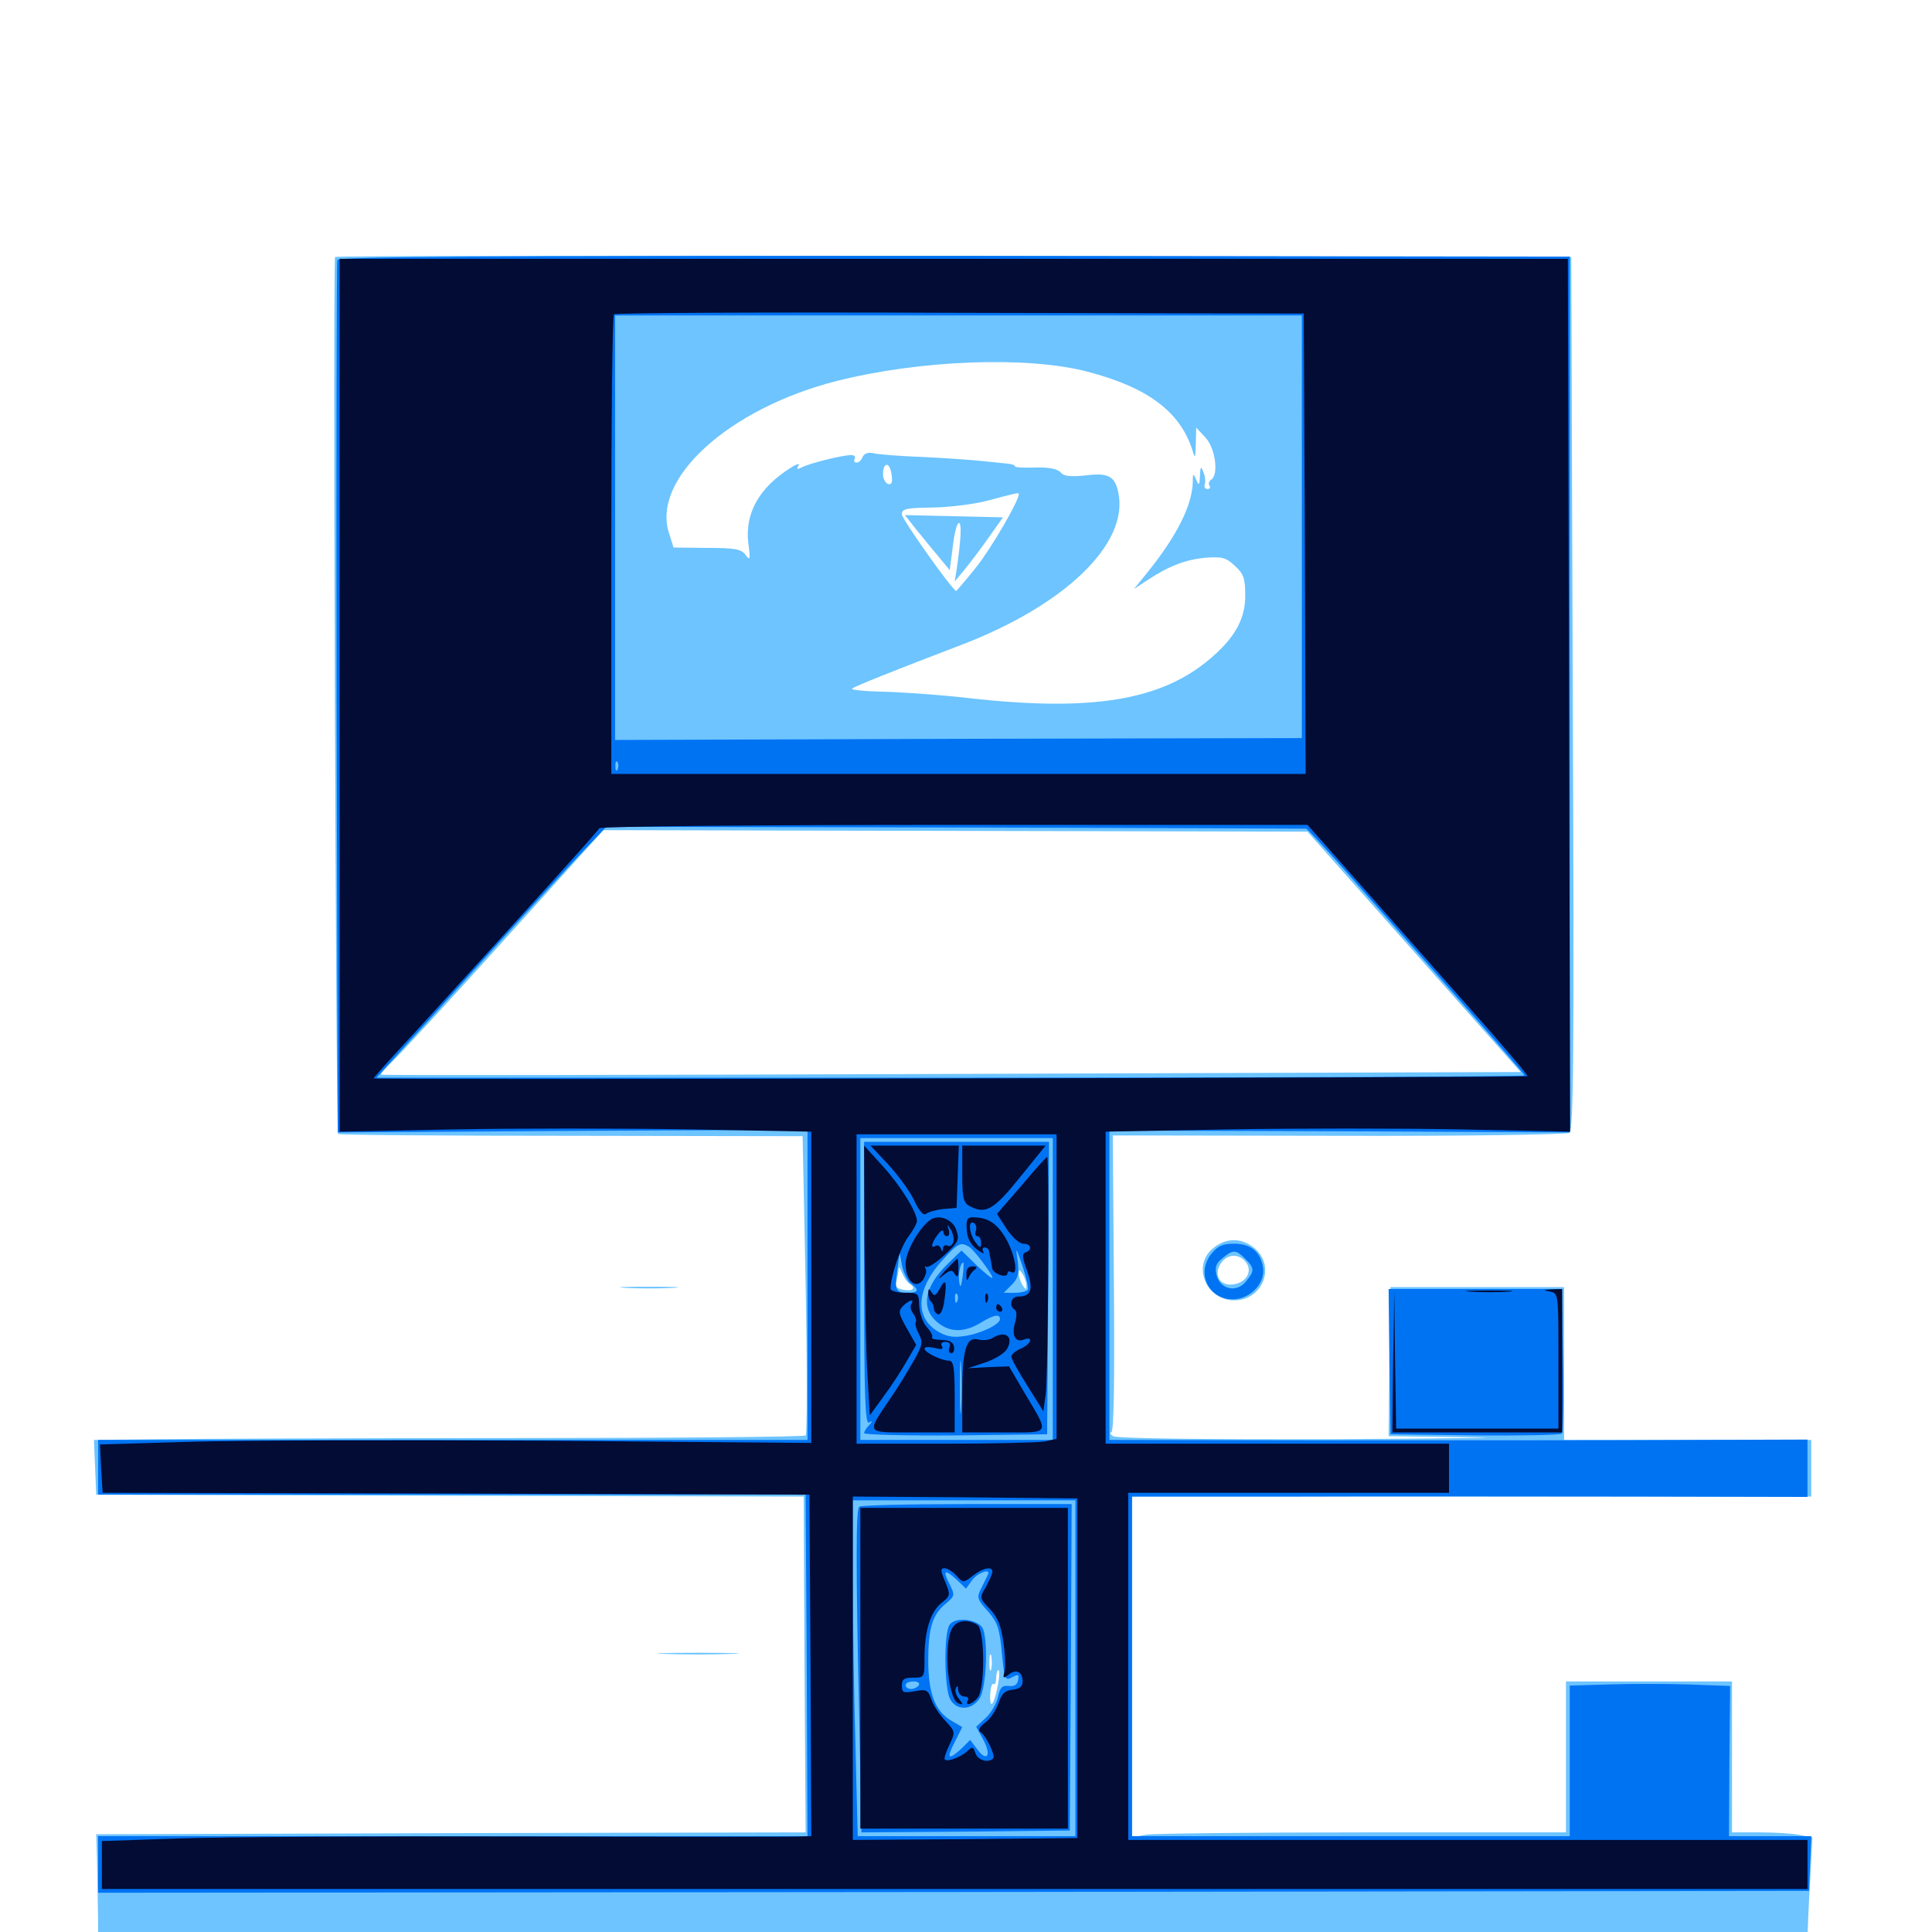 <svg xmlns="http://www.w3.org/2000/svg" viewBox="0 -1000 1000 1000">
	<path fill="#6dc4ff" d="M173.438 -866.992C172.266 -865.82 173.828 -414.258 175 -413.086C175.391 -412.5 229.688 -412.109 295.703 -412.109L415.43 -411.914L416.992 -335.156C417.773 -292.969 417.773 -257.812 416.992 -257.031C416.406 -256.25 348.242 -255.664 266.016 -255.664C183.594 -255.664 100.977 -255.273 82.422 -255.078L48.633 -254.688L49.219 -240.625L49.805 -226.367L232.812 -225.781L416.016 -225.391L416.406 -138.477L416.992 -51.562L233.398 -51.172L49.805 -50.586L50.195 -37.891C50.391 -30.859 50.586 -16.211 50.781 -5.273V14.844H493.164H935.547V5.664C935.547 0.391 936.133 -13.867 936.914 -26.367L938.086 -49.023L931.641 -50.195C928.125 -50.977 918.75 -51.562 910.938 -51.562H896.484V-90.625V-129.688H853.516H810.547V-90.625V-51.562H705.664C647.852 -51.562 597.266 -50.977 593.359 -50.391L585.938 -49.023V-137.305V-225.391H761.719H937.5V-240.039V-254.688H873.633H809.57V-294.141V-333.789H764.648H719.727L719.141 -295.312L718.75 -256.641L761.133 -256.055C784.57 -255.859 753.125 -255.469 691.406 -255.078C621.484 -254.883 577.93 -255.469 576.172 -256.641C574.609 -257.617 574.219 -258.594 575.195 -258.594C576.562 -258.594 576.953 -285.156 576.562 -335.547L575.977 -412.305L692.773 -412.109C757.617 -411.914 810.742 -412.695 812.305 -413.672C814.453 -415.039 814.844 -451.367 814.062 -641.211L813.281 -866.992L493.945 -867.578C318.164 -867.773 174.023 -867.578 173.438 -866.992ZM562.891 -807.617C594.336 -799.414 611.133 -786.719 617.383 -766.406C618.555 -762.305 618.75 -763.086 618.945 -770.117L619.141 -778.711L624.023 -773.438C629.102 -767.969 630.859 -754.297 626.953 -751.758C625.781 -750.977 625.391 -749.609 625.977 -748.633C626.758 -747.656 626.172 -746.875 625 -746.875C623.633 -746.875 623.047 -748.047 623.633 -749.414C624.023 -750.586 623.828 -753.516 622.852 -755.664C621.68 -758.984 621.289 -758.594 621.094 -753.711C620.898 -748.633 620.508 -748.438 619.141 -751.758C617.578 -755.273 617.383 -755.078 617.383 -750.391C616.992 -738.281 609.18 -722.656 593.75 -703.516L586.914 -695.117L593.75 -699.609C604.883 -707.031 613.672 -710.352 624.023 -711.328C632.422 -711.914 634.57 -711.523 639.258 -707.031C643.75 -702.93 644.531 -700.586 644.531 -691.602C644.531 -679.688 639.258 -670.117 626.758 -659.375C601.367 -637.5 565.43 -631.445 501.367 -638.672C486.133 -640.43 466.016 -641.797 456.641 -641.992C447.266 -642.188 440.234 -642.969 441.016 -643.555C442.188 -644.727 463.867 -653.32 497.07 -666.016C550.977 -686.523 584.18 -718.359 578.906 -744.727C577.148 -753.516 573.828 -755.469 561.719 -753.906C553.906 -753.125 550.586 -753.516 549.023 -755.469C547.461 -757.227 543.164 -758.203 536.133 -758.008C530.273 -757.812 525.391 -758.008 525.391 -758.594C525.391 -759.18 523.828 -759.766 522.07 -759.961C520.117 -760.156 514.258 -760.742 508.789 -761.328C503.516 -761.914 489.453 -762.891 477.539 -763.477C465.82 -763.867 454.102 -764.844 451.953 -765.43C449.219 -766.016 447.266 -765.234 446.484 -763.477C445.898 -761.914 444.531 -760.547 443.359 -760.547C442.188 -760.547 441.797 -761.523 442.383 -762.5C442.969 -763.672 442.188 -764.453 440.625 -764.453C436.133 -764.453 419.531 -760.352 415.234 -758.203C412.5 -756.836 412.109 -757.031 413.281 -758.984C414.258 -760.352 412.5 -759.961 409.18 -757.812C392.969 -747.656 385.547 -734.375 387.305 -719.141C388.477 -710.352 388.281 -709.57 385.938 -712.695C383.789 -715.82 380.469 -716.406 366.016 -716.406L348.633 -716.602L346.289 -724.023C337.109 -752.148 377.148 -788.477 432.812 -802.734C475.977 -813.672 531.641 -815.82 562.891 -807.617ZM461.523 -750.195C460.156 -747.852 457.031 -750.781 457.031 -754.492C457.031 -759.961 459.766 -761.328 461.133 -756.25C461.719 -753.711 461.914 -751.172 461.523 -750.195ZM527.344 -744.336C527.344 -740.625 513.281 -716.602 505.469 -706.641C500 -699.805 495.117 -694.141 494.922 -694.141C493.164 -694.141 466.797 -731.25 466.797 -733.789C466.797 -736.719 469.141 -737.109 483.008 -737.305C491.797 -737.5 504.688 -739.062 511.719 -741.016C526.367 -744.922 527.344 -745.117 527.344 -744.336ZM732.031 -507.227L787.109 -445.117L492.773 -444.141C330.664 -443.555 197.852 -443.359 197.266 -443.75C196.875 -444.141 199.414 -447.07 203.125 -450.586C206.836 -454.102 233.008 -482.422 261.133 -513.672L312.305 -570.312L494.531 -569.922L676.758 -569.531ZM500.586 -409.57C501.758 -410.156 500.781 -410.547 498.047 -410.547C495.312 -410.547 494.336 -410.156 495.703 -409.57C496.875 -409.18 499.219 -409.18 500.586 -409.57ZM470.508 -335.742C474.414 -333.398 472.656 -331.445 467.578 -332.422C464.258 -333.008 463.086 -334.18 463.672 -336.133C464.258 -337.695 464.844 -340.43 465.039 -342.188C465.039 -344.727 465.625 -344.336 466.797 -341.406C467.773 -339.062 469.336 -336.523 470.508 -335.742ZM531.25 -334.766C531.25 -332.227 531.055 -332.227 529.297 -334.766C528.32 -336.328 527.344 -339.062 527.344 -340.625C527.344 -343.164 527.539 -343.164 529.297 -340.625C530.273 -339.062 531.25 -336.328 531.25 -334.766ZM457.031 -255.469C457.031 -255.859 454.492 -256.641 451.172 -257.031C448.047 -257.617 445.312 -257.227 445.312 -256.25C445.312 -255.469 448.047 -254.688 451.172 -254.688C454.492 -254.688 457.031 -255.078 457.031 -255.469ZM451.758 -222.07C452.93 -222.656 451.562 -223.047 448.242 -223.047C445.117 -223.047 443.945 -222.656 445.898 -222.07C447.656 -221.68 450.391 -221.68 451.758 -222.07ZM520.117 -222.07C528.906 -222.266 521.68 -222.656 503.906 -222.656C486.133 -222.656 478.906 -222.266 487.891 -222.07C496.68 -221.68 511.133 -221.68 520.117 -222.07ZM554.102 -222.266C554.883 -222.852 553.711 -223.438 551.562 -223.242C549.414 -223.242 548.828 -222.656 550.391 -222.07C551.758 -221.484 553.516 -221.68 554.102 -222.266ZM513.086 -136.133C512.5 -134.18 512.109 -135.742 512.109 -139.453C512.109 -143.164 512.5 -144.727 513.086 -142.969C513.477 -141.016 513.477 -137.891 513.086 -136.133ZM516.602 -128.32C514.648 -117.773 512.305 -114.453 512.5 -122.461C512.695 -126.172 513.281 -128.906 514.258 -128.32C515.039 -127.93 515.625 -129.297 515.625 -131.445C515.625 -133.789 516.211 -135.547 516.797 -135.547C517.383 -135.547 517.383 -132.227 516.602 -128.32ZM448.633 -50.391C449.414 -50.977 448.242 -51.562 446.094 -51.367C443.945 -51.367 443.359 -50.781 444.922 -50.195C446.289 -49.609 448.047 -49.805 448.633 -50.391ZM489.844 -50.195C492.773 -50.586 490.234 -50.977 484.375 -50.977C478.516 -50.977 475.977 -50.586 479.102 -50.195C482.031 -49.805 486.719 -49.805 489.844 -50.195ZM519.141 -50.195C523.047 -50.586 519.727 -50.977 511.719 -50.977C503.711 -50.977 500.391 -50.586 504.492 -50.195C508.398 -49.805 515.039 -49.805 519.141 -50.195ZM541.602 -50.195C542.773 -50.781 541.797 -51.172 539.062 -51.172C536.328 -51.172 535.352 -50.781 536.719 -50.195C537.891 -49.805 540.234 -49.805 541.602 -50.195ZM474.219 -725.977C477.539 -721.875 482.812 -715.43 485.938 -711.719L491.602 -704.883L493.164 -717.188C493.945 -723.828 495.312 -729.297 496.289 -729.297C497.852 -729.297 497.461 -721.289 495.117 -704.883L494.141 -699.023L499.023 -704.883C501.758 -708.203 507.422 -715.625 511.523 -721.484L519.141 -732.227L493.75 -732.812L468.359 -733.398ZM628.125 -354.102C616.797 -345.312 624.023 -326.953 638.867 -326.953C653.516 -326.953 660.352 -344.336 649.609 -353.711C642.969 -359.375 634.961 -359.57 628.125 -354.102ZM645.312 -346.094C648.242 -341.406 644.727 -335.938 638.086 -335.156C631.25 -334.375 627.93 -340.234 632.031 -346.289C635.547 -351.367 641.992 -351.172 645.312 -346.094ZM323.828 -333.398C316.992 -333.789 322.461 -333.984 335.938 -333.984C349.414 -333.984 354.883 -333.789 348.242 -333.398C341.406 -333.008 330.469 -333.008 323.828 -333.398ZM344.336 -143.945C334.766 -144.141 342.578 -144.531 361.328 -144.531C380.078 -144.531 387.891 -144.141 378.516 -143.945C368.945 -143.555 353.711 -143.555 344.336 -143.945Z"/>
	<path fill="#0073f3" d="M174.609 -865.43C174.219 -864.062 174.023 -762.109 174.219 -638.477L174.805 -413.867L296.484 -414.648L417.969 -415.234V-334.961V-254.688H234.375H50.781V-240.625V-226.367H233.789H416.992L417.578 -138.086L417.969 -49.609H234.375H50.781V-34.961V-20.312L493.555 -20.703L936.328 -21.289L936.914 -35.547L937.5 -49.609H916.211H894.922L895.117 -88.477L895.508 -127.344L874.023 -128.125C862.305 -128.516 843.555 -128.516 832.617 -128.125L812.5 -127.539V-88.477V-49.609H699.219H585.938V-137.5V-225.391H669.531C715.43 -225.586 793.945 -225.391 844.336 -225.391L935.547 -225.195V-240.039V-254.883L872.656 -254.688C837.891 -254.492 756.641 -254.492 691.992 -254.492L574.219 -254.688V-334.766V-414.844L693.359 -414.453L812.5 -413.867V-640.625V-867.188L493.945 -867.578C250.391 -867.578 175.391 -867.188 174.609 -865.43ZM673.828 -727.344V-617.969L496.094 -617.578L318.359 -616.992V-726.953V-836.719H496.094H673.828ZM319.727 -601.953C319.141 -600.391 318.555 -600.977 318.555 -603.125C318.359 -605.273 318.945 -606.445 319.531 -605.664C320.117 -605.078 320.312 -603.32 319.727 -601.953ZM675.977 -571.094C676.562 -571.094 685.352 -561.719 695.508 -550.195C705.664 -538.672 730.859 -510.156 751.562 -486.719C772.07 -463.477 789.062 -443.945 789.062 -443.359C789.062 -442.773 655.469 -442.188 491.992 -442.188H194.922L211.328 -460.352C220.312 -470.117 241.602 -493.75 258.594 -512.5C275.586 -531.25 295.117 -552.344 301.758 -559.375L313.867 -572.07L494.336 -571.68C593.555 -571.484 675.391 -571.094 675.977 -571.094ZM544.922 -332.812V-254.688H495.117H445.312V-332.812V-410.938H495.117H544.922ZM556.641 -136.523V-49.609H500.391H443.945L442.773 -96.875C441.992 -122.852 441.406 -161.914 441.406 -183.789V-223.438H499.023H556.641ZM447.266 -335.547C447.266 -277.539 447.852 -262.5 449.805 -263.672C451.758 -264.844 451.758 -264.453 449.805 -262.305C448.438 -260.938 447.266 -258.984 447.266 -258.203C447.266 -257.422 468.555 -256.836 494.727 -257.031L541.992 -257.617L542.578 -333.398L542.969 -408.984H495.117H447.266ZM501.562 -354.688C504.297 -352.93 513.672 -340.43 513.672 -338.672C513.672 -337.891 509.961 -340.82 505.664 -344.922L497.656 -352.734L491.016 -346.289C477.734 -333.594 476.172 -321.68 486.719 -314.453C492.578 -310.352 499.609 -310.547 507.422 -315.234C514.453 -319.531 517.578 -320.117 517.578 -317.188C517.578 -314.453 507.422 -309.57 498.828 -308.398C493.164 -307.617 489.648 -308.203 484.961 -311.133C473.242 -318.555 474.414 -333.203 488.086 -348.047C495.898 -356.641 497.266 -357.227 501.562 -354.688ZM532.031 -332.422C531.445 -331.641 528.516 -330.859 525.195 -330.859H519.531L523.633 -334.961C526.953 -338.281 527.539 -340.625 526.758 -347.266C525.586 -354.883 525.781 -354.883 529.297 -344.531C531.25 -338.672 532.422 -333.203 532.031 -332.422ZM471.484 -335.547C475.977 -332.422 475.391 -330.859 469.922 -330.859C463.672 -330.859 462.891 -332.227 464.453 -342.578L465.625 -351.367L466.992 -344.531C467.773 -341.016 469.727 -336.914 471.484 -335.547ZM498.242 -339.258C497.461 -333.789 497.07 -333.008 496.484 -336.328C495.898 -340.625 497.07 -346.484 498.633 -346.484C498.828 -346.484 498.828 -343.164 498.242 -339.258ZM495.508 -326.562C494.922 -325 494.336 -325.586 494.336 -327.734C494.141 -329.883 494.727 -331.055 495.312 -330.273C495.898 -329.688 496.094 -327.93 495.508 -326.562ZM497.461 -270.898C497.07 -264.648 496.875 -269.727 496.875 -282.031C496.875 -294.336 497.07 -299.414 497.461 -293.359C497.852 -287.109 497.852 -276.953 497.461 -270.898ZM444.727 -220.117C442.969 -218.555 442.969 -187.891 444.727 -111.523L445.898 -51.562L499.805 -51.953L553.711 -52.539L554.297 -137.109L554.688 -221.484H500.391C470.508 -221.484 445.312 -220.898 444.727 -220.117ZM495.508 -182.031L500 -177.734L503.125 -182.031C505.859 -185.938 513.086 -188.477 511.328 -184.961C510.938 -183.984 509.375 -181.055 508.008 -178.125C505.469 -173.242 505.664 -172.266 511.328 -166.016C516.406 -160.156 517.383 -157.031 518.555 -144.531C519.922 -130.664 520.117 -129.883 523.828 -131.836C527.148 -133.594 527.539 -133.398 526.953 -130.273C526.562 -127.93 524.805 -126.953 522.07 -127.344C518.75 -127.734 517.578 -126.562 516.602 -121.68C515.82 -118.164 512.891 -113.281 510.156 -110.742L505.273 -106.25L508.984 -99.414C513.281 -91.406 510.938 -87.695 505.859 -94.531L502.148 -99.414L497.656 -94.922C490.82 -88.672 489.648 -89.648 494.141 -98.242L498.047 -106.055L492.383 -109.375C483.984 -114.258 480.469 -123.633 480.469 -140.43C480.469 -157.227 482.617 -164.258 489.453 -169.922C494.336 -174.023 494.336 -174.219 491.406 -180.273C487.695 -187.305 489.062 -188.086 495.508 -182.031ZM475.586 -127.734C475 -126.758 473.047 -125.781 471.484 -125.781C469.922 -125.781 468.75 -126.758 468.75 -127.734C468.75 -128.906 470.508 -129.688 472.852 -129.688C475 -129.688 476.172 -128.906 475.586 -127.734ZM491.602 -159.18C488.477 -155.469 488.672 -126.172 491.797 -120.508C495.117 -114.453 502.93 -114.648 507.031 -120.898C510.352 -125.781 511.523 -148.438 508.984 -156.445C507.422 -161.523 495.312 -163.672 491.602 -159.18ZM626.953 -350.977C620.117 -342.383 623.828 -330.664 634.18 -327.93C645.117 -325.195 656.055 -335.156 653.516 -345.312C651.758 -352.734 646.875 -356.25 638.672 -356.25C632.812 -356.25 630.273 -355.078 626.953 -350.977ZM644.531 -348.438C649.414 -343.555 649.414 -342.188 644.922 -336.719C640.039 -330.664 631.445 -332.617 629.688 -340.039C628.711 -343.945 629.297 -346.094 632.812 -348.828C638.281 -353.32 639.648 -353.32 644.531 -348.438ZM719.141 -295.312L719.727 -257.617L763.477 -257.031C787.695 -256.836 807.812 -257.227 808.398 -258.008C808.984 -258.984 809.375 -275.977 808.984 -296.289L808.398 -332.812H763.477H718.75Z"/>
	<path fill="#020c35" d="M175.781 -640.039V-414.258L234.961 -415.43C267.383 -416.016 322.266 -416.016 357.031 -415.43L419.922 -414.258V-333.789V-253.125L281.836 -254.297C205.664 -254.688 122.852 -254.492 97.656 -253.711L51.758 -252.344L52.344 -239.844L53.125 -227.344L235.938 -226.953L418.945 -226.367L419.531 -138.086L419.922 -49.609L413.672 -49.414C410.156 -49.219 345.703 -49.219 270.508 -49.414C195.312 -49.609 115.625 -49.219 93.164 -48.438L52.734 -47.07V-34.766V-22.266H494.141H935.547V-34.961V-47.656H759.766H583.984V-137.5V-227.344H666.992H750V-240.039V-252.734H661.133H572.266V-333.398V-414.258L635.742 -415.43C670.703 -416.016 724.805 -416.016 755.859 -415.43L812.695 -414.258L812.109 -640.039L811.523 -866.016H493.75H175.781ZM675.391 -718.555L675.781 -599.414H496.094H316.406V-717.773C316.406 -782.812 316.992 -836.719 317.773 -837.305C318.359 -838.086 399.023 -838.477 496.875 -838.086L674.805 -837.695ZM702.148 -544.336C716.211 -528.516 741.797 -499.414 759.375 -479.688C776.953 -459.961 791.016 -443.359 790.625 -442.969C789.648 -442.188 193.359 -441.016 193.359 -441.797C193.359 -442.188 202.344 -452.344 213.477 -464.258C287.305 -545.117 309.57 -569.922 310.156 -571.289C310.547 -572.266 393.164 -573.047 493.75 -573.047H676.758ZM546.875 -333.984V-255.273L540.82 -253.906C537.5 -253.32 514.062 -252.734 489.062 -252.734H443.359V-332.812V-412.891H495.117H546.875ZM557.617 -136.523V-48.633L499.609 -48.047L441.406 -47.656V-136.523V-225.391L499.609 -225L557.617 -224.414ZM447.461 -357.812C447.656 -330.664 448.242 -299.219 449.023 -287.891L450.195 -267.383L457.422 -277.344C461.523 -282.812 466.797 -291.016 469.336 -295.508L474.219 -303.906L469.336 -312.5C465.039 -320.117 464.844 -321.289 467.383 -324.023C470.898 -327.344 473.438 -327.93 471.68 -325C470.898 -323.828 471.484 -321.68 472.656 -320.117C473.828 -318.555 474.414 -316.602 474.023 -315.82C473.438 -314.844 474.219 -312.109 475.586 -309.57C477.734 -305.273 477.539 -303.711 473.047 -295.898C470.312 -291.016 464.844 -281.836 460.547 -275.781C448.438 -257.617 447.656 -258.594 472.461 -258.594H494.141V-277.148C494.141 -291.992 493.555 -295.703 491.211 -295.703C487.305 -295.703 478.516 -300 478.516 -301.953C478.516 -302.93 480.859 -302.93 483.594 -302.344C487.305 -301.367 488.477 -301.562 487.5 -303.32C486.719 -304.492 487.5 -305.469 489.258 -305.469C491.406 -305.469 492.188 -304.492 491.406 -302.539C490.82 -300.977 491.211 -299.609 492.383 -299.609C493.555 -299.609 494.141 -301.172 493.75 -303.125C493.359 -305.273 491.211 -306.445 487.305 -306.445C483.984 -306.641 481.836 -307.031 482.422 -307.812C483.008 -308.398 481.836 -310.742 479.688 -313.086C477.734 -315.234 475.977 -320.117 475.781 -324.023C475.586 -330.664 475.391 -330.859 468.359 -330.859C464.258 -330.859 460.938 -331.836 460.938 -333.008C460.938 -339.258 466.016 -354.102 469.922 -359.57C472.461 -362.891 474.609 -366.797 474.609 -367.969C474.609 -372.656 466.211 -386.133 457.031 -396.289L447.266 -407.031ZM459.57 -397.461C464.648 -391.992 470.703 -383.789 473.047 -378.906C475.781 -373.047 477.93 -370.703 479.297 -371.68C480.469 -372.656 484.57 -373.828 488.281 -374.219L495.117 -374.805L495.703 -391.016L496.289 -407.031H473.438H450.586ZM498.047 -392.383C498.047 -380.078 498.633 -377.539 501.758 -375.781C510.156 -371.289 514.258 -373.633 527.93 -390.625L541.211 -407.031H519.727H498.047ZM528.711 -386.328L516.016 -371.68L521.094 -363.867C523.828 -359.57 527.734 -356.25 529.688 -356.25C533.594 -356.25 534.57 -353.125 530.859 -351.758C528.906 -351.172 529.102 -349.023 531.641 -342.188C534.961 -332.617 533.789 -328.906 526.953 -328.906C523.242 -328.906 522.07 -324.023 525.195 -322.07C526.367 -321.484 526.367 -318.75 525.391 -315.43C523.438 -308.789 525.586 -304.883 529.883 -306.641C535.156 -308.594 533.789 -304.297 528.32 -301.953C525.586 -300.781 523.438 -298.828 523.438 -297.852C523.438 -296.68 527.148 -290.039 531.836 -282.617L540.039 -269.531L541.211 -278.125C542.578 -287.109 543.164 -401.172 541.992 -401.172C541.602 -401.172 535.547 -394.531 528.711 -386.328ZM481.445 -368.555C475.391 -364.062 468.75 -351.953 468.75 -345.898C468.75 -337.109 473.828 -332.422 477.734 -337.5C479.102 -339.648 479.883 -342.188 479.102 -343.359C478.516 -344.531 478.516 -344.922 479.297 -344.336C480.078 -343.555 484.375 -346.289 488.867 -350.391C496.289 -357.227 496.68 -358.398 494.922 -363.477C493.164 -368.945 485.742 -371.68 481.445 -368.555ZM493.359 -357.031C492.773 -355.273 491.406 -354.688 490.234 -355.273C489.258 -355.859 488.281 -355.273 488.086 -353.906C488.086 -351.953 487.695 -351.953 486.914 -353.906C486.523 -355.078 485.156 -355.859 484.18 -355.078C481.445 -353.516 482.227 -356.836 485.352 -360.938C486.914 -363.086 488.281 -363.672 488.281 -362.5C488.281 -361.133 489.062 -360.156 490.234 -360.156C491.211 -360.156 491.602 -361.719 491.016 -363.672C490.039 -366.602 490.234 -366.602 492.188 -363.477C493.359 -361.523 493.945 -358.594 493.359 -357.031ZM500.391 -363.477C500.586 -359.18 502.344 -355.859 505.664 -353.32C508.203 -351.367 509.766 -350.781 508.984 -351.953C508.203 -353.32 508.594 -354.297 509.57 -354.297C510.742 -354.297 511.914 -353.516 511.914 -352.344C512.109 -351.367 512.5 -349.609 512.695 -348.438C512.891 -347.461 513.281 -345.312 513.477 -343.75C513.672 -340.82 521.484 -337.891 521.484 -341.016C521.484 -341.992 522.461 -342.188 523.438 -341.602C527.344 -339.258 525.391 -350.781 520.508 -359.18C515.82 -366.992 511.328 -369.922 503.32 -369.922C500.586 -369.922 500 -368.555 500.391 -363.477ZM505.078 -362.891C504.492 -361.328 504.883 -360.156 505.859 -360.156C507.031 -360.156 507.812 -358.594 507.812 -356.836C507.617 -353.711 507.422 -353.711 504.883 -357.031C501.562 -361.523 500.977 -368.75 504.102 -366.992C505.273 -366.211 505.664 -364.453 505.078 -362.891ZM489.062 -342.188C485.547 -338.281 485.156 -337.305 487.891 -339.648C491.797 -342.773 492.773 -342.969 494.141 -340.625C495.508 -338.477 496.094 -339.062 496.094 -343.164C496.094 -346.094 495.898 -348.438 495.508 -348.438C495.117 -348.438 492.383 -345.508 489.062 -342.188ZM500.195 -340.234C500.195 -337.109 500.586 -336.719 501.367 -338.672C501.953 -340.234 503.516 -342.188 504.688 -342.969C506.055 -343.945 505.469 -344.531 503.516 -344.531C501.172 -344.531 500 -343.164 500.195 -340.234ZM486.328 -332.812C484.375 -329.297 483.594 -328.906 482.227 -331.055C480.859 -333.203 480.469 -333.203 480.469 -330.664C480.469 -328.906 481.055 -326.953 482.031 -326.172C482.812 -325.391 483.398 -323.633 483.398 -322.656C483.398 -321.484 484.375 -320.117 485.547 -319.727C486.914 -319.336 488.281 -322.461 488.867 -327.344C490.234 -337.109 489.453 -338.672 486.328 -332.812ZM509.961 -327.734C509.961 -325.586 510.547 -325 511.133 -326.562C511.719 -327.93 511.523 -329.688 510.938 -330.273C510.352 -331.055 509.766 -329.883 509.961 -327.734ZM515.625 -323.047C515.625 -322.07 516.602 -321.094 517.773 -321.094C518.75 -321.094 519.141 -322.07 518.555 -323.047C517.969 -324.219 516.992 -325 516.406 -325C516.016 -325 515.625 -324.219 515.625 -323.047ZM513.672 -307.422C512.109 -306.445 508.789 -306.055 506.445 -306.641C500 -308.398 498.047 -301.367 498.047 -277.93V-258.594H519.531C544.141 -258.594 543.359 -257.031 530.273 -279.102L522.266 -292.773L511.719 -292.383L500.977 -291.797L509.766 -294.727C514.648 -296.289 519.727 -299.414 521.094 -301.562C525 -308.008 520.508 -311.719 513.672 -307.422ZM527.93 -266.992C530.273 -267.383 528.32 -267.773 523.438 -267.773C518.555 -267.773 516.602 -267.383 519.141 -266.992C521.484 -266.602 525.391 -266.602 527.93 -266.992ZM510.352 -265.039C511.523 -265.625 510.547 -266.016 507.812 -266.016C505.078 -266.016 504.102 -265.625 505.469 -265.039C506.641 -264.648 508.984 -264.648 510.352 -265.039ZM445.312 -136.523V-53.516H499.023H552.734V-136.523V-219.531H499.023H445.312ZM495.117 -184.375C498.438 -180.664 498.633 -180.664 503.516 -184.375C508.594 -188.477 513.672 -189.453 513.672 -186.523C513.672 -185.547 512.109 -182.031 510.352 -178.711C506.836 -172.852 507.031 -172.852 512.305 -167.188C516.406 -162.891 518.164 -158.594 519.336 -150C520.312 -143.75 520.508 -136.914 519.922 -134.766C518.945 -131.25 519.336 -131.055 522.07 -133.203C525.781 -136.328 529.297 -134.766 529.297 -129.688C529.297 -127.148 527.734 -125.781 524.023 -125.391C520.117 -125 518.359 -123.242 516.797 -118.359C515.43 -114.648 512.5 -110.156 509.961 -108.398C507.031 -106.25 506.055 -104.297 507.422 -103.516C510.352 -101.758 515.43 -91.211 514.062 -89.844C511.523 -87.305 506.055 -88.867 504.883 -92.578C503.711 -95.898 503.32 -96.094 500.781 -93.75C497.656 -90.625 490.43 -87.891 489.062 -89.258C488.477 -89.648 489.648 -93.164 491.406 -96.875C494.531 -103.516 494.531 -103.711 489.258 -109.375C486.328 -112.5 483.008 -117.383 482.031 -120.508C480.273 -125.391 479.492 -125.781 473.438 -124.609C467.578 -123.633 466.797 -123.828 466.797 -127.539C466.797 -130.859 467.969 -131.641 472.656 -131.641C478.516 -131.641 478.516 -131.836 478.516 -141.992C478.516 -155.859 481.641 -165.82 487.305 -170.312C491.992 -174.023 491.992 -174.414 489.258 -181.25C486.719 -187.109 486.719 -188.281 488.867 -188.281C490.43 -188.281 493.164 -186.523 495.117 -184.375ZM492.188 -155.859C488.281 -145.703 491.016 -119.922 496.094 -118.359C498.633 -117.383 498.633 -117.773 496.484 -120.508C494.922 -122.266 494.141 -124.805 494.727 -126.172C495.508 -127.734 495.898 -127.539 495.898 -125.391C496.094 -123.438 497.461 -121.875 499.219 -121.875C500.781 -121.875 501.562 -121.094 500.977 -119.922C499.023 -116.602 503.32 -117.773 506.055 -121.289C509.961 -125.977 509.766 -156.445 505.859 -158.984C500.195 -162.5 494.141 -161.133 492.188 -155.859ZM761.328 -331.445C755.664 -331.836 759.766 -332.031 770.508 -332.031C781.25 -332.031 785.938 -331.836 780.859 -331.445C775.781 -331.055 766.992 -331.055 761.328 -331.445ZM802.344 -331.445C806.641 -330.664 806.641 -330.273 806.641 -295.508V-260.547H764.648H722.656L722.07 -296.289L721.68 -331.836L721.094 -295.312L720.703 -258.594H764.648H808.594V-295.703V-332.812L803.32 -332.617C798.633 -332.227 798.438 -332.227 802.344 -331.445Z"/>
</svg>